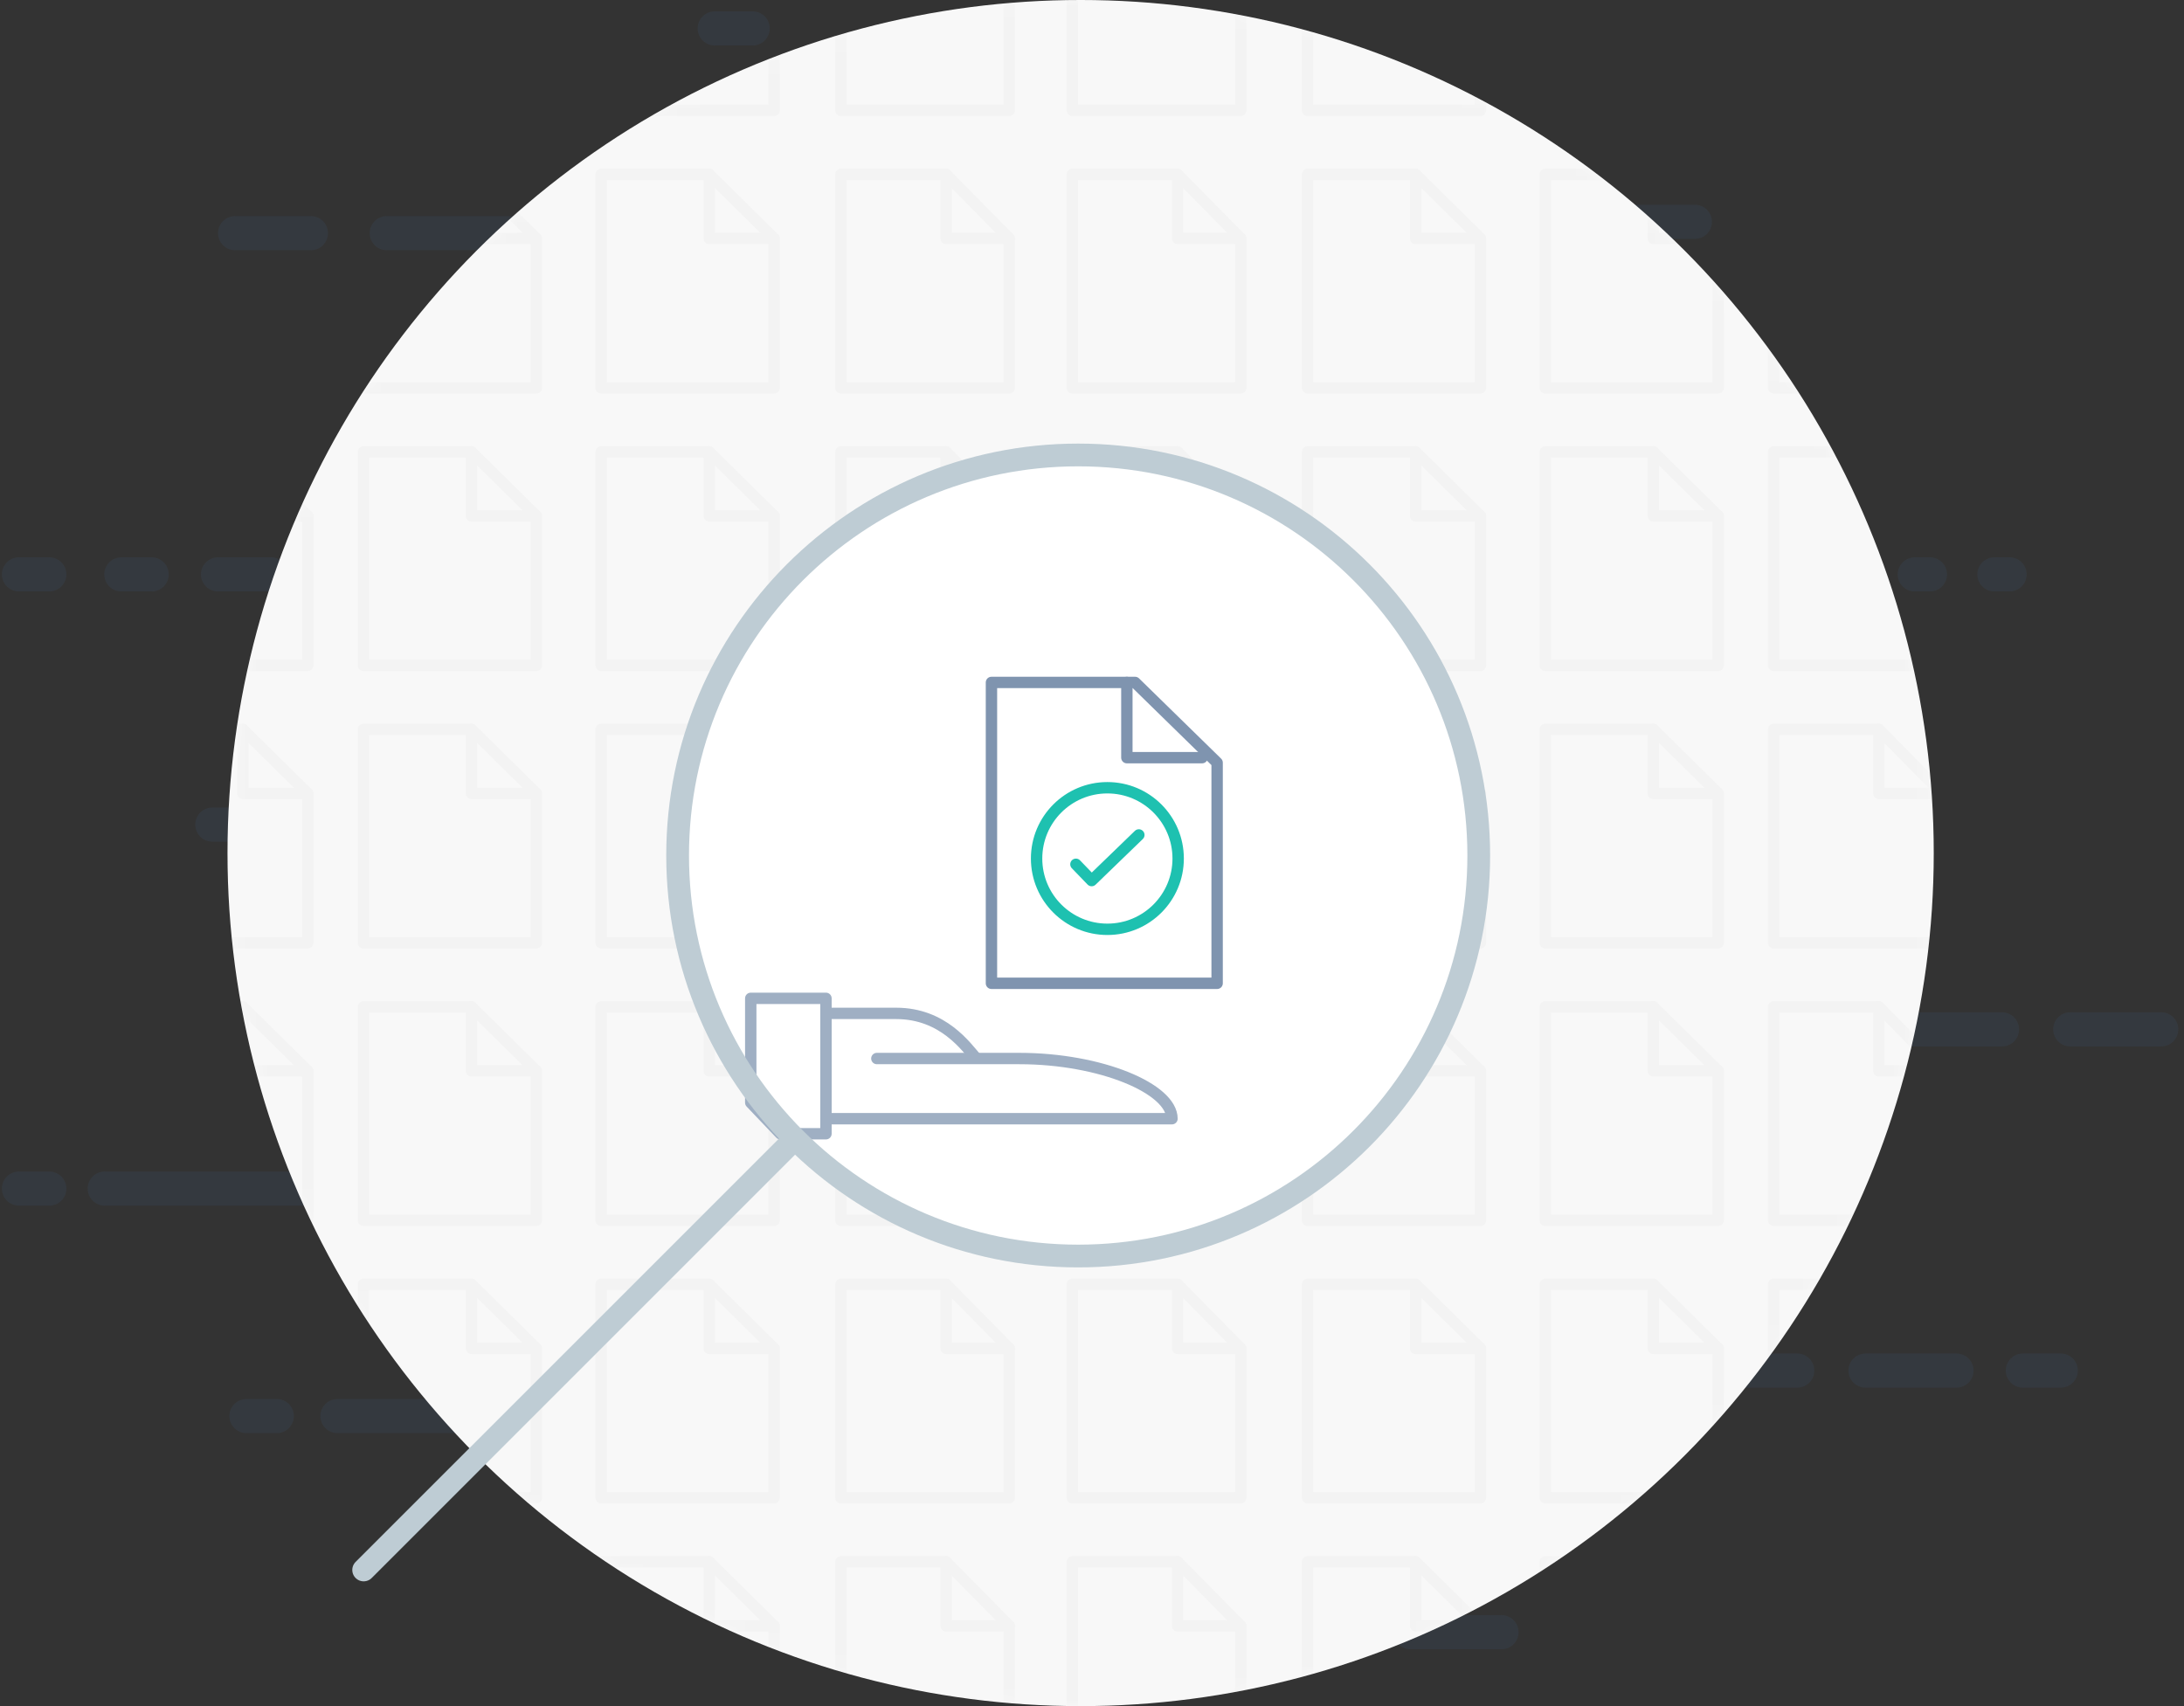 <?xml version="1.0" encoding="UTF-8"?>
<svg width="192px" height="150px" viewBox="0 0 192 150" version="1.1" xmlns="http://www.w3.org/2000/svg" xmlns:xlink="http://www.w3.org/1999/xlink">
    <rect x="0" y="0" width="192" height="150" fill="#333333" stroke="none"/>
    <!-- Generator: Sketch 46.2 (44496) - http://www.bohemiancoding.com/sketch -->
    <title>Group 27</title>
    <desc>Created with Sketch.</desc>
    <defs>
        <circle id="path-1" cx="75" cy="75" r="75"></circle>
    </defs>
    <g id="Welcome-Page" stroke="none" stroke-width="1" fill="none" fill-rule="evenodd">
        <g id="Tablet-Web-Welcome" transform="translate(-300, -490)">
            <g id="Group-27" transform="translate(301, 490)">
                <path d="M8.208,104.5 L29.042,104.5" id="Line-4-Copy-14" stroke="#405F88" stroke-width="3" opacity="0.15" stroke-linecap="round"></path>
                <path d="M0.667,104.5 L3.333,104.5" id="Line-4-Copy-14" stroke="#405F88" stroke-width="3" opacity="0.15" stroke-linecap="round"></path>
                <path d="M17.667,72.5 L20.333,72.5" id="Line-4-Copy-14" stroke="#405F88" stroke-width="3" opacity="0.15" stroke-linecap="round"></path>
                <path d="M28.667,124.5 L75.333,124.5" id="Line-4-Copy-14" stroke="#405F88" stroke-width="3" opacity="0.15" stroke-linecap="round"></path>
                <path d="M18.167,50.5 L22.833,50.5" id="Line-4-Copy-14" stroke="#405F88" stroke-width="3" opacity="0.15" stroke-linecap="round"></path>
                <path d="M9.667,50.5 L12.333,50.5" id="Line-4-Copy-14" stroke="#405F88" stroke-width="3" opacity="0.15" stroke-linecap="round"></path>
                <path d="M33,20.5 L49,20.5" id="Line-4-Copy-14" stroke="#405F88" stroke-width="3" opacity="0.15" stroke-linecap="round"></path>
                <path d="M19.667,20.5 L26.333,20.5" id="Line-4-Copy-14" stroke="#405F88" stroke-width="3" opacity="0.15" stroke-linecap="round"></path>
                <path d="M61.833,2.5 L65.167,2.5" id="Line-4-Copy-14" stroke="#405F88" stroke-width="3" opacity="0.15" stroke-linecap="round"></path>
                <path d="M167.333,50.5 L168.667,50.5" id="Line-4-Copy-14" stroke="#405F88" stroke-width="3" opacity="0.15" stroke-linecap="round"></path>
                <path d="M174.333,50.5 L175.667,50.5" id="Line-4-Copy-14" stroke="#405F88" stroke-width="3" opacity="0.15" stroke-linecap="round"></path>
                <path d="M167,90.5 L175,90.5" id="Line-4-Copy-14" stroke="#405F88" stroke-width="3" opacity="0.15" stroke-linecap="round"></path>
                <path d="M140,19.5 L148,19.5" id="Line-4-Copy-14" stroke="#405F88" stroke-width="3" opacity="0.15" stroke-linecap="round"></path>
                <path d="M181,90.5 L189,90.5" id="Line-4-Copy-14" stroke="#405F88" stroke-width="3" opacity="0.15" stroke-linecap="round"></path>
                <path d="M149,120.5 L157,120.5" id="Line-4-Copy-14" stroke="#405F88" stroke-width="3" opacity="0.15" stroke-linecap="round"></path>
                <path d="M163,120.5 L171,120.5" id="Line-4-Copy-14" stroke="#405F88" stroke-width="3" opacity="0.15" stroke-linecap="round"></path>
                <path d="M123,143.5 L131,143.5" id="Line-4-Copy-14" stroke="#405F88" stroke-width="3" opacity="0.15" stroke-linecap="round"></path>
                <path d="M176.833,120.5 L180.167,120.5" id="Line-4-Copy-14" stroke="#405F88" stroke-width="3" opacity="0.15" stroke-linecap="round"></path>
                <path d="M20.667,124.5 L23.333,124.5" id="Line-4-Copy-14" stroke="#405F88" stroke-width="3" opacity="0.15" stroke-linecap="round"></path>
                <path d="M0.667,50.5 L3.333,50.5" id="Line-4-Copy-14" stroke="#405F88" stroke-width="3" opacity="0.15" stroke-linecap="round"></path>
                <g id="Group-20" transform="translate(19, 0)">
                    <mask id="mask-2" fill="white">
                        <use xlink:href="#path-1"></use>
                    </mask>
                    <use id="Oval-4-Copy" fill="#F8F8F8" xlink:href="#path-1"></use>
                    <g id="Group-19" opacity="0.02" style="mix-blend-mode: multiply;" mask="url(#mask-2)" stroke-linecap="round" stroke-linejoin="round">
                        <g transform="translate(-30, -10)">
                            <g id="Group-18">
                                <g id="Group" stroke="#000000">
                                    <polygon id="Stroke-51" points="37.05 19.705 21.85 19.705 21.85 0.938 31.35 0.938 37.05 6.568"></polygon>
                                    <polygon id="Stroke-55" points="16.15 19.705 0.95 19.705 0.95 0.938 10.45 0.938 16.15 6.568"></polygon>
                                    <polygon id="Stroke-59" points="37.05 44.101 21.85 44.101 21.85 25.334 31.35 25.334 37.05 30.964"></polygon>
                                    <polyline id="Stroke-61" points="31.35 25.334 31.35 30.964 37.05 30.964"></polyline>
                                    <polygon id="Stroke-63" points="16.15 44.101 0.95 44.101 0.95 25.334 10.45 25.334 16.15 30.964"></polygon>
                                    <polyline id="Stroke-65" points="10.45 25.334 10.45 30.964 16.15 30.964"></polyline>
                                </g>
                                <g id="Group-Copy-2" transform="translate(0, 97.584)" stroke="#000000">
                                    <polygon id="Stroke-51" points="37.05 19.705 21.85 19.705 21.85 0.938 31.35 0.938 37.05 6.568"></polygon>
                                    <polyline id="Stroke-53" points="31.35 0.938 31.35 6.568 37.05 6.568"></polyline>
                                    <polygon id="Stroke-55" points="16.15 19.705 0.95 19.705 0.95 0.938 10.45 0.938 16.15 6.568"></polygon>
                                    <polyline id="Stroke-57" points="10.45 0.938 10.45 6.568 16.15 6.568"></polyline>
                                    <polygon id="Stroke-59" points="37.05 44.101 21.85 44.101 21.85 25.334 31.35 25.334 37.05 30.964"></polygon>
                                    <polyline id="Stroke-61" points="31.35 25.334 31.35 30.964 37.05 30.964"></polyline>
                                    <polygon id="Stroke-63" points="16.15 44.101 0.95 44.101 0.95 25.334 10.45 25.334 16.15 30.964"></polygon>
                                    <polyline id="Stroke-65" points="10.45 25.334 10.45 30.964 16.15 30.964"></polyline>
                                </g>
                                <g id="Group-Copy" transform="translate(0, 48.792)" stroke="#000000">
                                    <polygon id="Stroke-51" points="37.05 19.705 21.85 19.705 21.85 0.938 31.35 0.938 37.05 6.568"></polygon>
                                    <polyline id="Stroke-53" points="31.35 0.938 31.35 6.568 37.05 6.568"></polyline>
                                    <polygon id="Stroke-55" points="16.15 19.705 0.95 19.705 0.95 0.938 10.45 0.938 16.15 6.568"></polygon>
                                    <polyline id="Stroke-57" points="10.45 0.938 10.45 6.568 16.15 6.568"></polyline>
                                    <polygon id="Stroke-59" points="37.05 44.101 21.85 44.101 21.85 25.334 31.35 25.334 37.05 30.964"></polygon>
                                    <polyline id="Stroke-61" points="31.35 25.334 31.35 30.964 37.05 30.964"></polyline>
                                    <polygon id="Stroke-63" points="16.15 44.101 0.95 44.101 0.95 25.334 10.45 25.334 16.15 30.964"></polygon>
                                    <polyline id="Stroke-65" points="10.45 25.334 10.45 30.964 16.15 30.964"></polyline>
                                </g>
                                <g id="Group-Copy-3" transform="translate(0, 146.377)" stroke="#000000">
                                    <polygon id="Stroke-51" points="37.05 19.705 21.85 19.705 21.85 0.938 31.35 0.938 37.05 6.568"></polygon>
                                    <polyline id="Stroke-53" points="31.35 0.938 31.35 6.568 37.05 6.568"></polyline>
                                    <polygon id="Stroke-55" points="16.15 19.705 0.95 19.705 0.95 0.938 10.45 0.938 16.15 6.568"></polygon>
                                    <polyline id="Stroke-57" points="10.45 0.938 10.45 6.568 16.15 6.568"></polyline>
                                </g>
                            </g>
                            <g id="Group-18-Copy" transform="translate(41, 0)">
                                <g id="Group" stroke="#000000">
                                    <polygon id="Stroke-51" points="37.05 19.705 21.85 19.705 21.85 0.938 31.35 0.938 37.05 6.568"></polygon>
                                    <polygon id="Stroke-55" points="16.15 19.705 0.95 19.705 0.95 0.938 10.45 0.938 16.15 6.568"></polygon>
                                    <polygon id="Stroke-59" points="37.05 44.101 21.85 44.101 21.85 25.334 31.35 25.334 37.05 30.964"></polygon>
                                    <polyline id="Stroke-61" points="31.35 25.334 31.35 30.964 37.05 30.964"></polyline>
                                    <polygon id="Stroke-63" points="16.15 44.101 0.95 44.101 0.95 25.334 10.45 25.334 16.15 30.964"></polygon>
                                    <polyline id="Stroke-65" points="10.45 25.334 10.45 30.964 16.15 30.964"></polyline>
                                </g>
                                <g id="Group-Copy-2" transform="translate(0, 97.584)" stroke="#000000">
                                    <polygon id="Stroke-51" points="37.05 19.705 21.85 19.705 21.85 0.938 31.35 0.938 37.05 6.568"></polygon>
                                    <polyline id="Stroke-53" points="31.35 0.938 31.35 6.568 37.05 6.568"></polyline>
                                    <polygon id="Stroke-55" points="16.15 19.705 0.95 19.705 0.95 0.938 10.45 0.938 16.15 6.568"></polygon>
                                    <polyline id="Stroke-57" points="10.45 0.938 10.45 6.568 16.15 6.568"></polyline>
                                    <polygon id="Stroke-59" points="37.05 44.101 21.85 44.101 21.85 25.334 31.35 25.334 37.05 30.964"></polygon>
                                    <polyline id="Stroke-61" points="31.35 25.334 31.35 30.964 37.05 30.964"></polyline>
                                    <polygon id="Stroke-63" points="16.15 44.101 0.95 44.101 0.95 25.334 10.45 25.334 16.15 30.964"></polygon>
                                    <polyline id="Stroke-65" points="10.45 25.334 10.45 30.964 16.15 30.964"></polyline>
                                </g>
                                <g id="Group-Copy" transform="translate(0, 48.792)" stroke="#000000">
                                    <polygon id="Stroke-51" points="37.05 19.705 21.85 19.705 21.85 0.938 31.35 0.938 37.05 6.568"></polygon>
                                    <polyline id="Stroke-53" points="31.35 0.938 31.35 6.568 37.05 6.568"></polyline>
                                    <polygon id="Stroke-55" points="16.15 19.705 0.95 19.705 0.95 0.938 10.45 0.938 16.15 6.568"></polygon>
                                    <polyline id="Stroke-57" points="10.45 0.938 10.45 6.568 16.15 6.568"></polyline>
                                    <polygon id="Stroke-59" points="37.05 44.101 21.85 44.101 21.85 25.334 31.35 25.334 37.05 30.964"></polygon>
                                    <polyline id="Stroke-61" points="31.35 25.334 31.35 30.964 37.05 30.964"></polyline>
                                    <polygon id="Stroke-63" points="16.15 44.101 0.95 44.101 0.95 25.334 10.45 25.334 16.15 30.964"></polygon>
                                    <polyline id="Stroke-65" points="10.45 25.334 10.45 30.964 16.15 30.964"></polyline>
                                </g>
                                <g id="Group-Copy-3" transform="translate(0, 146.377)" stroke="#000000">
                                    <polygon id="Stroke-51" points="37.05 19.705 21.85 19.705 21.85 0.938 31.35 0.938 37.05 6.568"></polygon>
                                    <polyline id="Stroke-53" points="31.35 0.938 31.35 6.568 37.05 6.568"></polyline>
                                    <polygon id="Stroke-55" points="16.15 19.705 0.95 19.705 0.95 0.938 10.45 0.938 16.15 6.568"></polygon>
                                    <polyline id="Stroke-57" points="10.45 0.938 10.45 6.568 16.15 6.568"></polyline>
                                </g>
                            </g>
                            <g id="Group-18-Copy-4" transform="translate(165, 0)">
                                <g id="Group" stroke="#000000">
                                    <polygon id="Stroke-51" points="36.075 19.705 21.275 19.705 21.275 0.938 30.525 0.938 36.075 6.568"></polygon>
                                    <polygon id="Stroke-55" points="15.725 19.705 0.925 19.705 0.925 0.938 10.175 0.938 15.725 6.568"></polygon>
                                    <polygon id="Stroke-59" points="36.075 44.101 21.275 44.101 21.275 25.334 30.525 25.334 36.075 30.964"></polygon>
                                    <polyline id="Stroke-61" points="30.525 25.334 30.525 30.964 36.075 30.964"></polyline>
                                    <polygon id="Stroke-63" points="15.725 44.101 0.925 44.101 0.925 25.334 10.175 25.334 15.725 30.964"></polygon>
                                    <polyline id="Stroke-65" points="10.175 25.334 10.175 30.964 15.725 30.964"></polyline>
                                </g>
                                <g id="Group-Copy-2" transform="translate(0, 97.584)" stroke="#000000">
                                    <polygon id="Stroke-51" points="36.075 19.705 21.275 19.705 21.275 0.938 30.525 0.938 36.075 6.568"></polygon>
                                    <polyline id="Stroke-53" points="30.525 0.938 30.525 6.568 36.075 6.568"></polyline>
                                    <polygon id="Stroke-55" points="15.725 19.705 0.925 19.705 0.925 0.938 10.175 0.938 15.725 6.568"></polygon>
                                    <polyline id="Stroke-57" points="10.175 0.938 10.175 6.568 15.725 6.568"></polyline>
                                    <polygon id="Stroke-59" points="36.075 44.101 21.275 44.101 21.275 25.334 30.525 25.334 36.075 30.964"></polygon>
                                    <polyline id="Stroke-61" points="30.525 25.334 30.525 30.964 36.075 30.964"></polyline>
                                    <polygon id="Stroke-63" points="15.725 44.101 0.925 44.101 0.925 25.334 10.175 25.334 15.725 30.964"></polygon>
                                    <polyline id="Stroke-65" points="10.175 25.334 10.175 30.964 15.725 30.964"></polyline>
                                </g>
                                <g id="Group-Copy" transform="translate(0, 48.792)" stroke="#000000">
                                    <polygon id="Stroke-51" points="36.075 19.705 21.275 19.705 21.275 0.938 30.525 0.938 36.075 6.568"></polygon>
                                    <polyline id="Stroke-53" points="30.525 0.938 30.525 6.568 36.075 6.568"></polyline>
                                    <polygon id="Stroke-55" points="15.725 19.705 0.925 19.705 0.925 0.938 10.175 0.938 15.725 6.568"></polygon>
                                    <polyline id="Stroke-57" points="10.175 0.938 10.175 6.568 15.725 6.568"></polyline>
                                    <polygon id="Stroke-59" points="36.075 44.101 21.275 44.101 21.275 25.334 30.525 25.334 36.075 30.964"></polygon>
                                    <polyline id="Stroke-61" points="30.525 25.334 30.525 30.964 36.075 30.964"></polyline>
                                    <polygon id="Stroke-63" points="15.725 44.101 0.925 44.101 0.925 25.334 10.175 25.334 15.725 30.964"></polygon>
                                    <polyline id="Stroke-65" points="10.175 25.334 10.175 30.964 15.725 30.964"></polyline>
                                </g>
                                <g id="Group-Copy-3" transform="translate(0, 146.377)" stroke="#000000">
                                    <polygon id="Stroke-51" points="36.075 19.705 21.275 19.705 21.275 0.938 30.525 0.938 36.075 6.568"></polygon>
                                    <polyline id="Stroke-53" points="30.525 0.938 30.525 6.568 36.075 6.568"></polyline>
                                    <polygon id="Stroke-55" points="15.725 19.705 0.925 19.705 0.925 0.938 10.175 0.938 15.725 6.568"></polygon>
                                    <polyline id="Stroke-57" points="10.175 0.938 10.175 6.568 15.725 6.568"></polyline>
                                </g>
                            </g>
                            <g id="Group-18-Copy-2" transform="translate(83, 0)">
                                <g id="Group" stroke="#000000">
                                    <polygon id="Stroke-51" points="36.075 19.705 21.275 19.705 21.275 0.938 30.525 0.938 36.075 6.568"></polygon>
                                    <polygon id="Stroke-55" points="15.725 19.705 0.925 19.705 0.925 0.938 10.175 0.938 15.725 6.568"></polygon>
                                    <polygon id="Stroke-59" points="36.075 44.101 21.275 44.101 21.275 25.334 30.525 25.334 36.075 30.964"></polygon>
                                    <polyline id="Stroke-61" points="30.525 25.334 30.525 30.964 36.075 30.964"></polyline>
                                    <polygon id="Stroke-63" points="15.725 44.101 0.925 44.101 0.925 25.334 10.175 25.334 15.725 30.964"></polygon>
                                    <polyline id="Stroke-65" points="10.175 25.334 10.175 30.964 15.725 30.964"></polyline>
                                </g>
                                <g id="Group-Copy-2" transform="translate(0, 97.584)" stroke="#000000">
                                    <polygon id="Stroke-51" points="36.075 19.705 21.275 19.705 21.275 0.938 30.525 0.938 36.075 6.568"></polygon>
                                    <polyline id="Stroke-53" points="30.525 0.938 30.525 6.568 36.075 6.568"></polyline>
                                    <polygon id="Stroke-55" points="15.725 19.705 0.925 19.705 0.925 0.938 10.175 0.938 15.725 6.568"></polygon>
                                    <polyline id="Stroke-57" points="10.175 0.938 10.175 6.568 15.725 6.568"></polyline>
                                    <polygon id="Stroke-59" points="36.075 44.101 21.275 44.101 21.275 25.334 30.525 25.334 36.075 30.964"></polygon>
                                    <polyline id="Stroke-61" points="30.525 25.334 30.525 30.964 36.075 30.964"></polyline>
                                    <polygon id="Stroke-63" points="15.725 44.101 0.925 44.101 0.925 25.334 10.175 25.334 15.725 30.964"></polygon>
                                    <polyline id="Stroke-65" points="10.175 25.334 10.175 30.964 15.725 30.964"></polyline>
                                </g>
                                <g id="Group-Copy" transform="translate(0, 48.792)" stroke="#000000">
                                    <polygon id="Stroke-51" points="36.075 19.705 21.275 19.705 21.275 0.938 30.525 0.938 36.075 6.568"></polygon>
                                    <polyline id="Stroke-53" points="30.525 0.938 30.525 6.568 36.075 6.568"></polyline>
                                    <polygon id="Stroke-55" points="15.725 19.705 0.925 19.705 0.925 0.938 10.175 0.938 15.725 6.568"></polygon>
                                    <polyline id="Stroke-57" points="10.175 0.938 10.175 6.568 15.725 6.568"></polyline>
                                    <polygon id="Stroke-59" points="36.075 44.101 21.275 44.101 21.275 25.334 30.525 25.334 36.075 30.964"></polygon>
                                    <polyline id="Stroke-61" points="30.525 25.334 30.525 30.964 36.075 30.964"></polyline>
                                    <polygon id="Stroke-63" points="15.725 44.101 0.925 44.101 0.925 25.334 10.175 25.334 15.725 30.964"></polygon>
                                    <polyline id="Stroke-65" points="10.175 25.334 10.175 30.964 15.725 30.964"></polyline>
                                </g>
                                <g id="Group-Copy-3" transform="translate(0, 146.377)" stroke="#000000">
                                    <polygon id="Stroke-51" points="36.075 19.705 21.275 19.705 21.275 0.938 30.525 0.938 36.075 6.568"></polygon>
                                    <polyline id="Stroke-53" points="30.525 0.938 30.525 6.568 36.075 6.568"></polyline>
                                    <polygon id="Stroke-55" points="15.725 19.705 0.925 19.705 0.925 0.938 10.175 0.938 15.725 6.568"></polygon>
                                    <polyline id="Stroke-57" points="10.175 0.938 10.175 6.568 15.725 6.568"></polyline>
                                </g>
                            </g>
                            <g id="Group-18-Copy-3" transform="translate(124, 0)">
                                <g id="Group" stroke="#000000">
                                    <polygon id="Stroke-51" points="37.05 19.705 21.85 19.705 21.85 0.938 31.35 0.938 37.05 6.568"></polygon>
                                    <polygon id="Stroke-55" points="16.15 19.705 0.95 19.705 0.95 0.938 10.45 0.938 16.15 6.568"></polygon>
                                    <polygon id="Stroke-59" points="37.05 44.101 21.85 44.101 21.85 25.334 31.35 25.334 37.05 30.964"></polygon>
                                    <polyline id="Stroke-61" points="31.35 25.334 31.35 30.964 37.05 30.964"></polyline>
                                    <polygon id="Stroke-63" points="16.15 44.101 0.95 44.101 0.95 25.334 10.45 25.334 16.15 30.964"></polygon>
                                    <polyline id="Stroke-65" points="10.45 25.334 10.45 30.964 16.15 30.964"></polyline>
                                </g>
                                <g id="Group-Copy-2" transform="translate(0, 97.584)" stroke="#000000">
                                    <polygon id="Stroke-51" points="37.05 19.705 21.85 19.705 21.85 0.938 31.35 0.938 37.05 6.568"></polygon>
                                    <polyline id="Stroke-53" points="31.35 0.938 31.35 6.568 37.05 6.568"></polyline>
                                    <polygon id="Stroke-55" points="16.15 19.705 0.95 19.705 0.95 0.938 10.45 0.938 16.15 6.568"></polygon>
                                    <polyline id="Stroke-57" points="10.45 0.938 10.45 6.568 16.15 6.568"></polyline>
                                    <polygon id="Stroke-59" points="37.05 44.101 21.85 44.101 21.85 25.334 31.35 25.334 37.05 30.964"></polygon>
                                    <polyline id="Stroke-61" points="31.35 25.334 31.35 30.964 37.05 30.964"></polyline>
                                    <polygon id="Stroke-63" points="16.15 44.101 0.95 44.101 0.95 25.334 10.45 25.334 16.15 30.964"></polygon>
                                    <polyline id="Stroke-65" points="10.45 25.334 10.45 30.964 16.15 30.964"></polyline>
                                </g>
                                <g id="Group-Copy" transform="translate(0, 48.792)" stroke="#000000">
                                    <polygon id="Stroke-51" points="37.05 19.705 21.85 19.705 21.85 0.938 31.35 0.938 37.05 6.568"></polygon>
                                    <polyline id="Stroke-53" points="31.35 0.938 31.35 6.568 37.05 6.568"></polyline>
                                    <polygon id="Stroke-55" points="16.15 19.705 0.95 19.705 0.95 0.938 10.45 0.938 16.15 6.568"></polygon>
                                    <polyline id="Stroke-57" points="10.45 0.938 10.45 6.568 16.15 6.568"></polyline>
                                    <polygon id="Stroke-59" points="37.05 44.101 21.85 44.101 21.85 25.334 31.35 25.334 37.05 30.964"></polygon>
                                    <polyline id="Stroke-61" points="31.35 25.334 31.35 30.964 37.05 30.964"></polyline>
                                    <polygon id="Stroke-63" points="16.15 44.101 0.95 44.101 0.95 25.334 10.45 25.334 16.15 30.964"></polygon>
                                    <polyline id="Stroke-65" points="10.45 25.334 10.45 30.964 16.15 30.964"></polyline>
                                </g>
                                <g id="Group-Copy-3" transform="translate(0, 146.377)" stroke="#000000">
                                    <polygon id="Stroke-51" points="37.05 19.705 21.85 19.705 21.85 0.938 31.35 0.938 37.05 6.568"></polygon>
                                    <polyline id="Stroke-53" points="31.35 0.938 31.35 6.568 37.05 6.568"></polyline>
                                    <polygon id="Stroke-55" points="16.15 19.705 0.95 19.705 0.95 0.938 10.45 0.938 16.15 6.568"></polygon>
                                    <polyline id="Stroke-57" points="10.45 0.938 10.45 6.568 16.15 6.568"></polyline>
                                </g>
                            </g>
                        </g>
                    </g>
                </g>
                <rect id="Rectangle" fill="#F1F1F1" x="72" y="86" width="5" height="8"></rect>
                <g id="Group-21" transform="translate(30, 40)">
                    <g id="Group-3" transform="translate(28, 0)" fill="#FFFFFF">
                        <g id="Stroke-337-+-Stroke-338-Copy" transform="translate(35.5, 35.5) scale(-1, 1) translate(-35.5, -35.5) ">
                            <path d="M70.429,35.214 C70.429,54.661 54.661,70.429 35.214,70.429 C15.767,70.429 0,54.661 0,35.214 C0,15.763 15.767,0 35.214,0 C54.661,0 70.429,15.763 70.429,35.214 L70.429,35.214 Z" id="Stroke-337"></path>
                        </g>
                    </g>
                    <g id="Group-16" transform="translate(35, 20)">
                        <g id="Group">
                            <polygon id="Stroke-261" stroke="#7F94AF" fill="#FFFFFF" stroke-linejoin="round" points="41 7.054 33.786 0 21.161 0 21.161 26.452 41 26.452"></polygon>
                            <polyline id="Stroke-262" stroke="#7F94AF" stroke-linecap="round" stroke-linejoin="round" points="33.065 0 33.065 6.613 39.677 6.613"></polyline>
                            <polygon id="Stroke-263" stroke="#9FAFC3" stroke-linejoin="round" points="6.613 39.677 2.604 39.677 0 36.945 0 27.774 6.613 27.774"></polygon>
                            <path d="M6.613,38.355 L37.032,38.355 C37.032,35.71 30.769,33.065 23.612,33.065 L11.086,33.065" id="Stroke-264" stroke="#9FAFC3" stroke-linecap="round" stroke-linejoin="round"></path>
                            <path d="M6.613,29.097 L12.785,29.097 C16.934,29.097 18.957,32.073 19.839,33.065" id="Stroke-265" stroke="#9FAFC3" stroke-linejoin="round"></path>
                            <path d="M3.306,35.71 C2.941,35.71 2.645,36.006 2.645,36.371 C2.645,36.736 2.941,37.032 3.306,37.032 C3.67,37.032 3.968,36.736 3.968,36.371 C3.968,36.006 3.67,35.71 3.306,35.71" id="Fill-266"></path>
                        </g>
                        <g id="Stroke-761-+-Stroke-762" transform="translate(25.129, 9.258)" stroke="#1EC1B0" stroke-linecap="round" stroke-linejoin="round">
                            <path d="M12.446,6.223 C12.446,9.66 9.659,12.446 6.223,12.446 C2.785,12.446 0,9.66 0,6.223 C0,2.786 2.785,0 6.223,0 C9.659,0 12.446,2.786 12.446,6.223 L12.446,6.223 Z" id="Stroke-762" fill="#FFFFFF"></path>
                            <polyline id="Stroke-761" points="8.989 4.149 4.84 8.162 3.457 6.729"></polyline>
                        </g>
                    </g>
                    <path d="M99,35.214 C99,54.661 83.233,70.429 63.786,70.429 C44.339,70.429 28.571,54.661 28.571,35.214 C28.571,15.763 44.339,0 63.786,0 C83.233,0 99,15.763 99,35.214 L99,35.214 Z" id="Stroke-337" stroke="#BECCD4" stroke-width="2" stroke-linejoin="round"></path>
                    <path d="M0.286,60.714 L37.602,98.03" id="Stroke-338" stroke="#BECCD4" stroke-width="2" stroke-linecap="round" stroke-linejoin="round" transform="translate(19.286, 79.714) scale(-1, 1) translate(-19.286, -79.714) "></path>
                </g>
            </g>
        </g>
    </g>
</svg>
